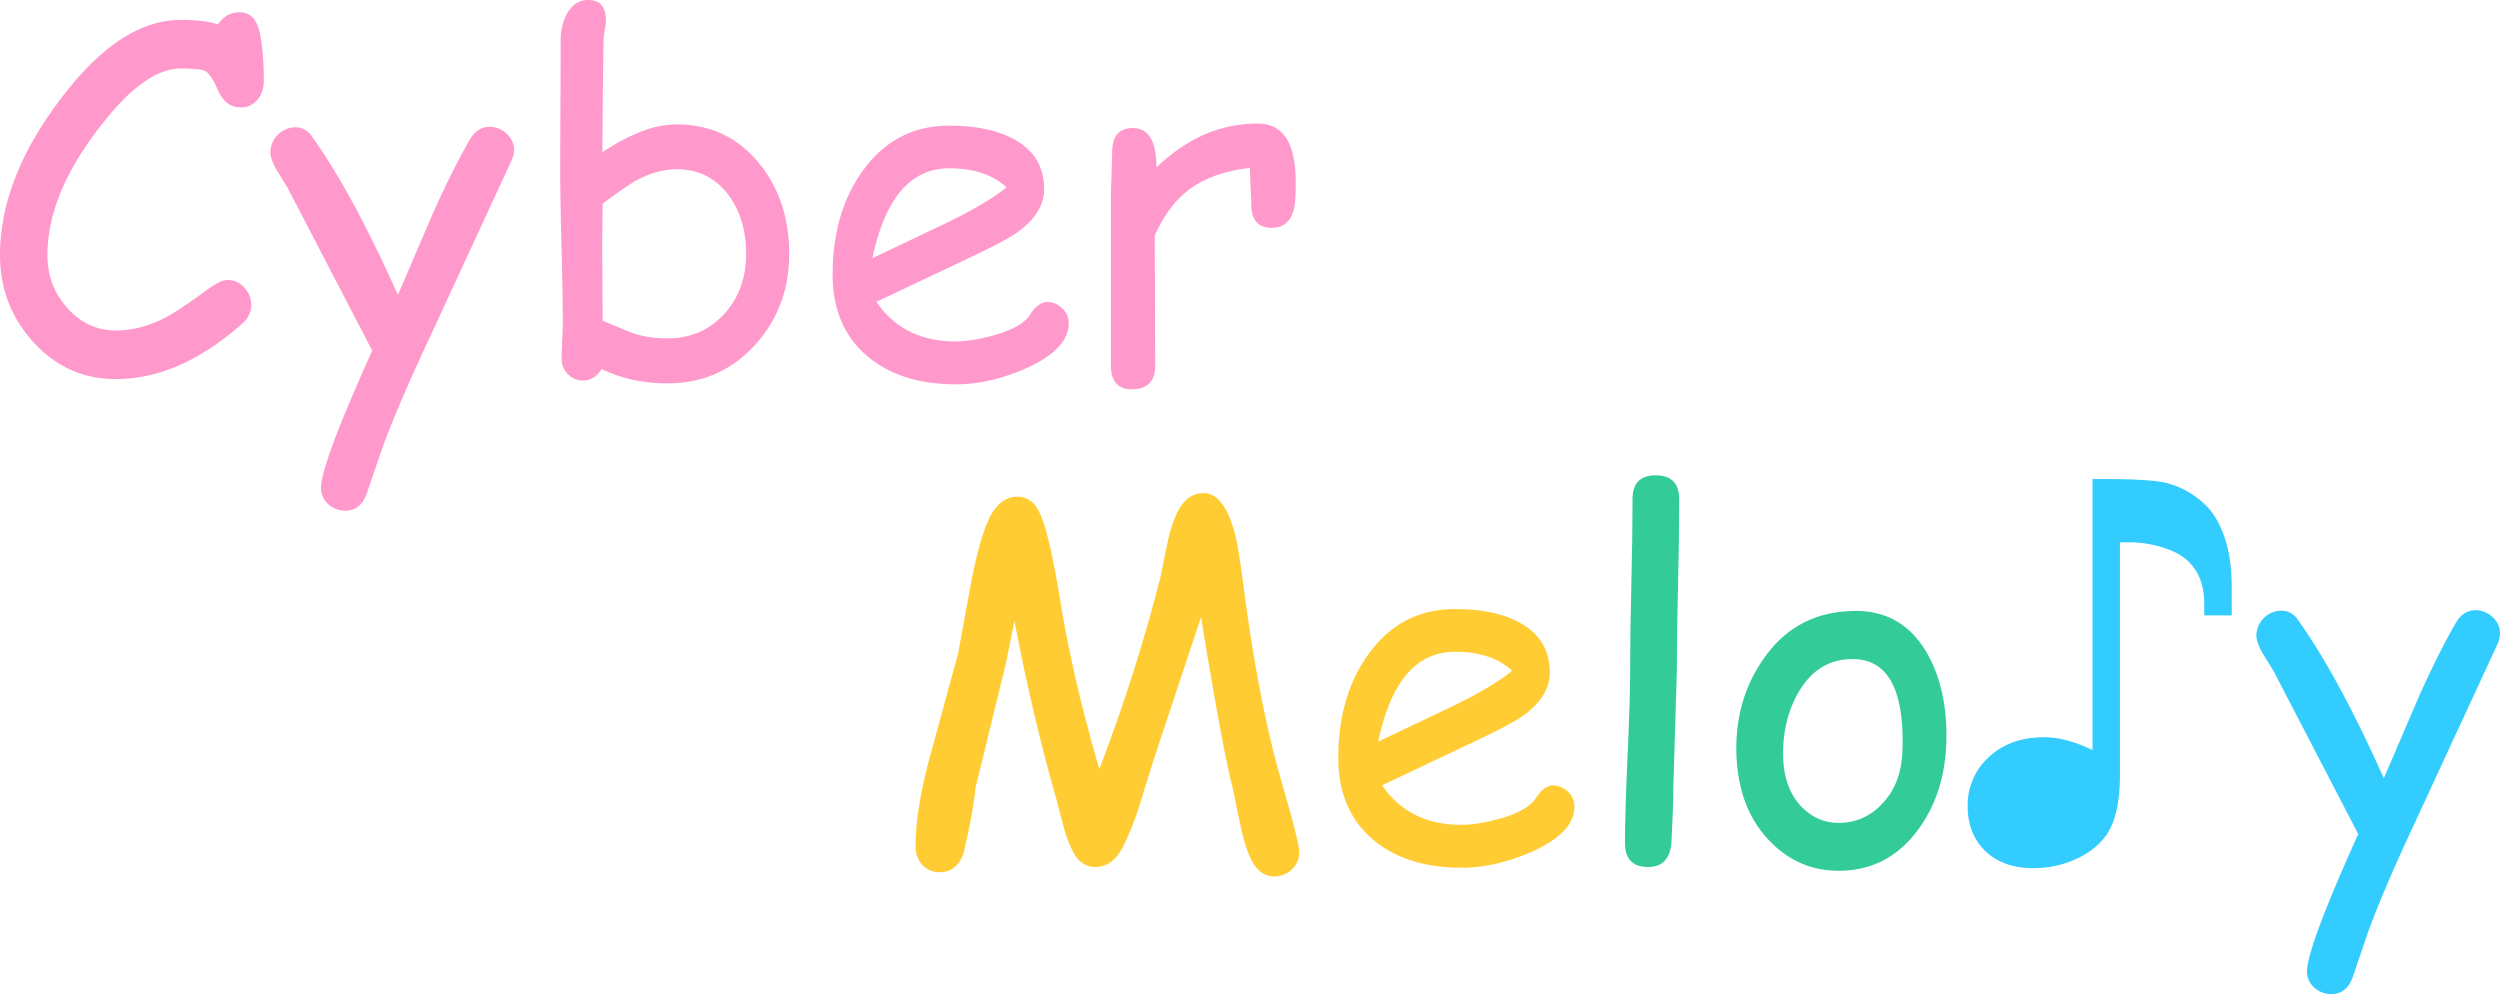<svg xmlns="http://www.w3.org/2000/svg" viewBox="0 0 1580.22 628.34"><defs><style>.cls-1{fill:#f9c;}.cls-2{fill:#fc3;}.cls-3{fill:#3c9;}.cls-4{fill:#3cf;}</style></defs><title>资源 1</title><g id="图层_2" data-name="图层 2"><g id="图层_1-2" data-name="图层 1"><path class="cls-1" d="M152,67.88q-9.58,0-14.38-11.23-4.2-9.6-7.8-11.69-3.14-1.65-15.58-1.65-21.73,0-48.25,33.27-36,44.65-36,84.66,0,19.33,12.44,33.27Q55.15,208.9,73.13,208.9q15.44,0,31-7.94,8.68-4.5,26.67-17.69,8.55-6.28,12.89-6.29a13.87,13.87,0,0,1,10.79,4.87,15.92,15.92,0,0,1,4.35,10.86q0,6.75-5.7,11.84-39.56,35.07-80,35.07-31,0-52.45-23.83Q0,192.72,0,161.24,0,110.45,42.56,57.09q35.52-44.5,71.63-44.5a116.11,116.11,0,0,1,13.19.67,51.56,51.56,0,0,1,10.34,2.18Q143,7.79,151.35,7.79q10.35,0,13,13.64,2.4,12.13,2.4,29.82A18.15,18.15,0,0,1,163.49,62,13.18,13.18,0,0,1,152,67.88Z"/><path class="cls-1" d="M322.94,102.35,271.09,214.44q-19.18,40.92-29.37,68.49L231.83,312q-3.9,10.78-13.49,10.79a15.72,15.72,0,0,1-10.87-4.12,13.29,13.29,0,0,1-4.57-10.27q0-15,32.37-86.76L181.62,118.39l-6.74-10.94q-4-6.9-4-11.54a16.06,16.06,0,0,1,15.29-15.44,12.31,12.31,0,0,1,10.64,5.25q25.47,35.37,54.7,100.7l22.18-51.7q12-26.82,23.07-46.16,4.8-8.39,12.59-8.39a15.57,15.57,0,0,1,10.87,4.35,13.61,13.61,0,0,1,4.72,10.34A18.07,18.07,0,0,1,322.94,102.35Z"/><path class="cls-1" d="M422,242.32q-22.92,0-41.66-9-4.8,7.2-11.69,7.2a13.17,13.17,0,0,1-9.66-4,13.51,13.51,0,0,1-4-10c0-2.6.12-6.44.37-11.54s.38-8.94.38-11.54q0-15.87-.83-47.58t-.82-47.57q0-10.95.15-41.44t.15-41.58a34.62,34.62,0,0,1,3.74-16.19Q363.1,0,371.79,0,383,0,383,13a36.71,36.71,0,0,1-.75,6.14,36.81,36.81,0,0,0-.75,6.15l-.45,32.81-.3,38.22a119.89,119.89,0,0,1,24.8-13.27,63.15,63.15,0,0,1,22.11-4.42q32.22,0,52.3,24.73,18.87,23.23,18.88,57.1,0,34.16-22,58T422,242.32ZM427.69,107q-12.3,0-25.18,6.89-6.28,3.45-21.58,14.84l-.3,25.92.15,23.38.15,24.57q7.2,3.3,20.23,8.4A71,71,0,0,0,422,213.84q21.74,0,35.67-15.28t13.93-38.06q0-22.33-11.23-37.32Q448.21,107,427.69,107Z"/><path class="cls-1" d="M604.07,242.92q-33.87,0-54.85-16.94-22.94-18.73-22.93-52.45,0-39,18.88-65.33Q565.71,79.42,600,79.42q24.87,0,40.61,8.39Q660,98.16,660,119.58q0,15-16.93,27.28-7.5,5.38-31.77,16.78L554,190.77a54.68,54.68,0,0,0,20.9,18.73q12.51,6.28,29.15,6.29,10.33,0,24.27-3.89,17.68-5,22.78-13t10.94-8a13.14,13.14,0,0,1,9.37,4,12.46,12.46,0,0,1,4.12,9.21q0,16.64-26.83,28.63Q625.8,242.92,604.07,242.92ZM600,106.4q-18.28,0-30.42,14.16t-18.13,42.63l46-21.88q27.12-13.19,38.67-22.92Q623.24,106.39,600,106.4Z"/><path class="cls-1" d="M818.81,125.28q-1,18.74-15,18.73-12.89,0-12.88-14.83,0-2.85-.45-10.49L790,106.1q-23.68,2.85-37.92,13.33-13.33,9.75-22.18,29.38l.3,82.12q0,15.13-14.83,15.13-13.18,0-13.19-15.13V125.73q0-5,.38-14.84T703,96.06q0-15.14,13.19-15.14,14.69,0,14.83,24.88,28.78-27.72,63.84-27.73,12.13,0,18.13,9.15t6,27.57Q819,122.58,818.81,125.28Z"/><path class="cls-2" d="M805.47,554q-8.1,0-13.34-8.39-4.49-7.2-8.09-24l-5.39-25.77q-6.15-24-19.49-105.8l-30,90.36-8.84,28.47q-5.4,16.94-11.24,27.73Q702.83,548,692.18,548q-8.85,0-13.94-9.59a82.44,82.44,0,0,1-6-16l-4.35-16.63q-15.14-52.9-26.67-113.29l-5.4,26.82L616.5,498.41q-1.2,13.95-7.49,41.21-4.5,11.7-14.84,11.69a14.42,14.42,0,0,1-11.69-5.24A16.78,16.78,0,0,1,578.74,535q0-25,10.34-61.44l16.48-60.39,8.69-47.21q6.6-33.12,13.94-43.31,6-8.69,14.84-8.69,9.74,0,14.53,11.09,5.85,13.35,12.59,54.4,7.94,49.31,24.73,106.7a1112.13,1112.13,0,0,0,38.36-120.19l4.49-21.88q2.7-13.19,7-21.28,5.84-11.08,16-11.09,12.88,0,19.63,24.88,2.4,8.55,5.85,35.37,8.84,67.72,22,115.68l7.34,25.78q5.69,20.69,5.69,25.48a13.85,13.85,0,0,1-4.87,10.78A16.08,16.08,0,0,1,805.47,554Z"/><path class="cls-2" d="M923.71,548.47q-33.87,0-54.85-16.94-22.93-18.72-22.93-52.45,0-39,18.88-65.33Q885.35,385,919.66,385q24.87,0,40.61,8.4,19.34,10.33,19.33,31.77,0,15-16.93,27.27-7.5,5.4-31.77,16.78l-57.25,27.13a54.78,54.78,0,0,0,20.91,18.73q12.51,6.29,29.15,6.29,10.34,0,24.27-3.89,17.68-5,22.78-13t10.94-8a13.11,13.11,0,0,1,9.36,4,12.43,12.43,0,0,1,4.13,9.21q0,16.64-26.83,28.63Q945.44,548.47,923.71,548.47ZM919.66,412q-18.28,0-30.42,14.16t-18.13,42.63l46-21.88q27.12-13.19,38.66-22.92Q942.89,411.94,919.66,412Z"/><path class="cls-3" d="M1059.92,423.79l-2.24,74.47q0,11.85-1.2,34.77-1.5,15-14.69,15-14.68,0-14.68-15.29,0-18.12,1.64-54.47t1.65-54.47q0-23.68.75-54.18t.75-54.17q0-15,14.69-15t14.83,15q0,23.69-.75,54.17T1059.92,423.79Z"/><path class="cls-3" d="M1162.12,550.41q-25.17,0-43.3-18.58-20.23-20.67-21.28-55.59-.9-33.87,17.08-59.65,21-30.42,58.44-30.42,30,0,45.41,27.43,12.29,22.17,11.84,53.34-.45,33.27-17.38,56.8Q1193.75,550.41,1162.12,550.41Zm9-133.82q-22-.13-34.32,21-9.75,16.94-9.74,38.67t11.84,33.86q9.88,10,23.22,10A36.36,36.36,0,0,0,1189,508.75q12.73-12.58,13.49-34Q1204.52,416.74,1171.12,416.59Z"/><path class="cls-4" d="M1578.27,407.9,1526.42,520q-19.18,40.92-29.37,68.49l-9.89,29.07q-3.9,10.79-13.49,10.79a15.72,15.72,0,0,1-10.86-4.12,13.25,13.25,0,0,1-4.57-10.27q0-15,32.37-86.76L1437,423.94,1430.22,413q-4-6.9-4-11.54A16,16,0,0,1,1441.45,386a12.28,12.28,0,0,1,10.64,5.25q25.48,35.37,54.7,100.7l22.18-51.7q12-26.82,23.08-46.15,4.79-8.4,12.59-8.4a15.57,15.57,0,0,1,10.86,4.35,13.58,13.58,0,0,1,4.72,10.34A18.07,18.07,0,0,1,1578.27,407.9Z"/><path class="cls-4" d="M1322.65,302.8h6.68q30.21,0,39.87,2.45a54.24,54.24,0,0,1,24.41,13.53q7.91,7.38,12.48,20.81t4.56,31.36V389h-17.39v-7.56q0-11.94-5-20.28a32,32,0,0,0-14.84-12.74,70.28,70.28,0,0,0-28.46-5.62H1340V489.5q0,21.25-5.62,33.11t-19.32,19a63.71,63.71,0,0,1-29.86,7.12q-19.14,0-30.3-10.81t-11.15-28.36a40.86,40.86,0,0,1,13.35-31Q1270.49,466,1292.09,466q13.71,0,30.56,8.08Z"/></g></g></svg>